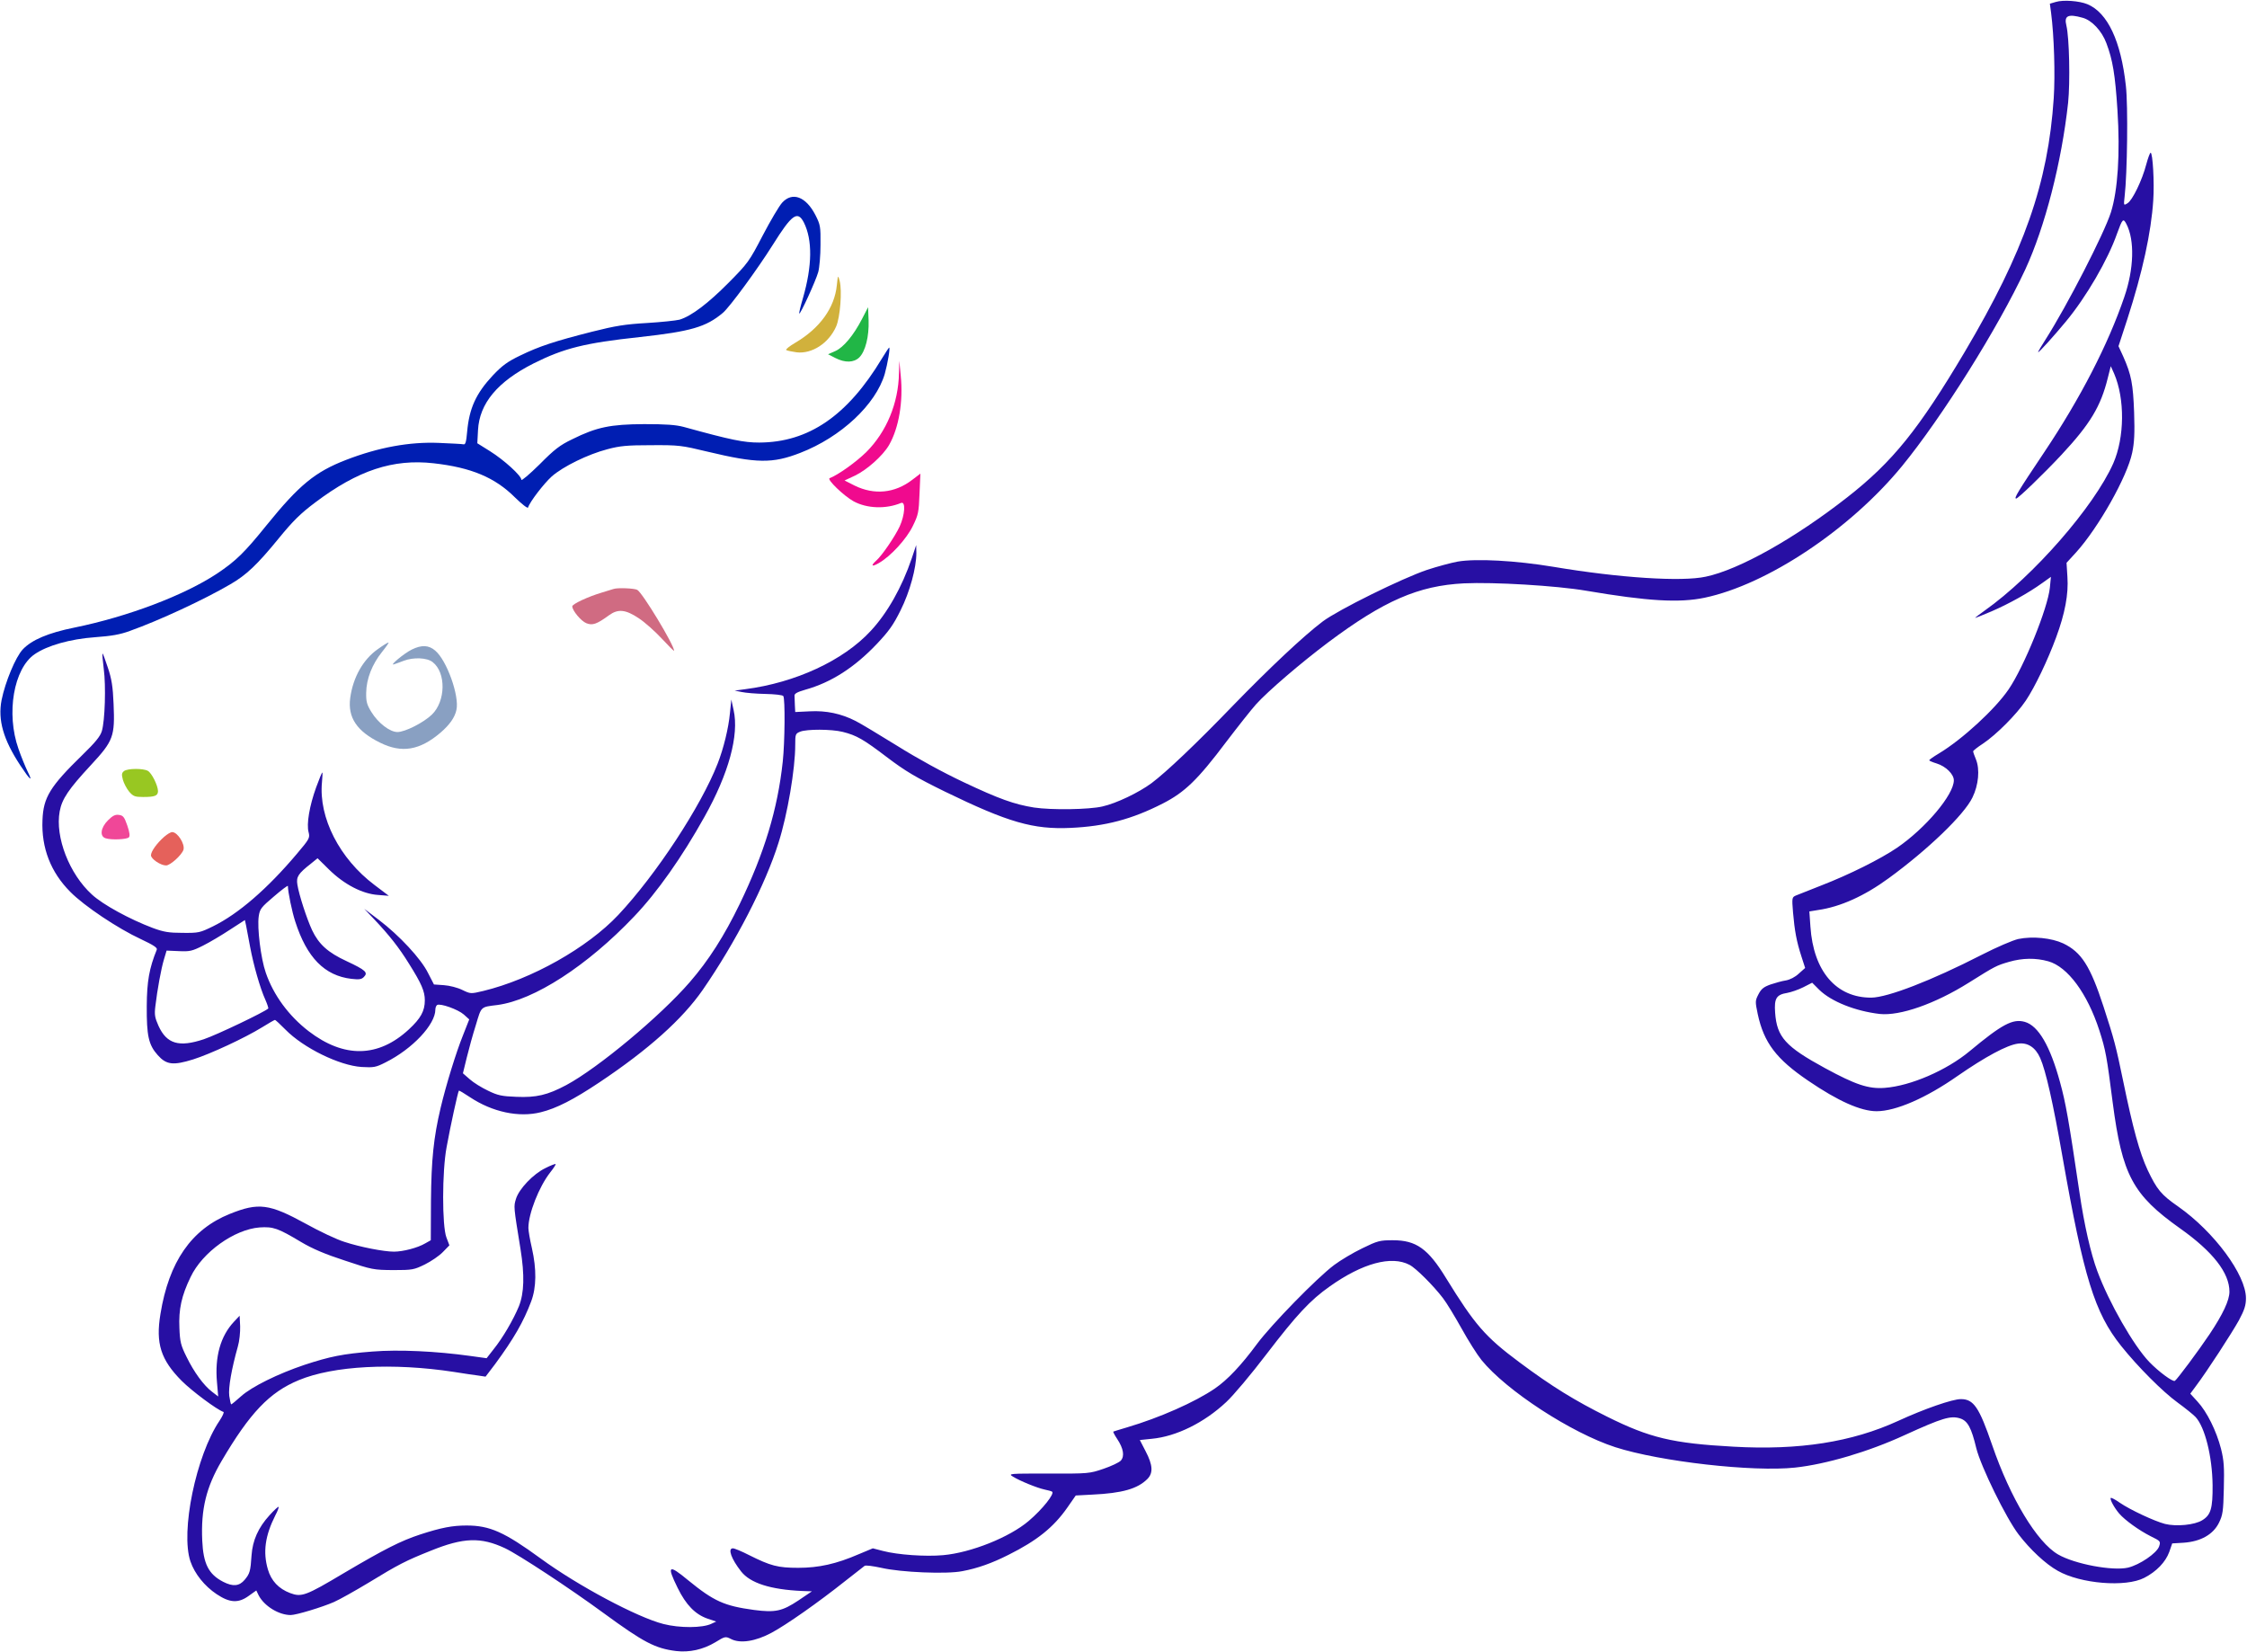 <?xml version="1.0" standalone="no"?>
<svg xmlns:xlink="http://www.w3.org/1999/xlink" id="svg" version="1.0" xmlns="http://www.w3.org/2000/svg" width="1280pt" height="941pt" viewBox="0 0 1280 941" preserveAspectRatio="xMidYMid meet">
<g transform="translate(0,941) scale(0.1,-0.1)" fill="#000000" stroke="none">
<path d="M11711 9399 l-34 -10 7 -52 c17 -131 24 -351 15 -487 -32 -483 -169&#10;-874 -506 -1443 -263 -443 -411 -627 -669 -829 -300 -235 -617 -413 -807 -453&#10;-137 -30 -492 -7 -867 56 -216 36 -440 48 -546 30 -38 -7 -116 -28 -174 -47&#10;-143 -48 -507 -228 -595 -294 -110 -83 -303 -265 -510 -478 -210 -218 -381&#10;-380 -465 -443 -73 -54 -200 -115 -280 -133 -76 -18 -291 -21 -390 -6 -112 18&#10;-199 49 -400 144 -121 57 -265 136 -380 208 -102 63 -208 127 -236 141 -82 42&#10;-168 60 -261 55 l-83 -4 -2 38 c-1 21 -2 45 -2 55 -1 12 16 21 61 34 147 41&#10;280 126 408 261 68 72 94 108 135 191 53 106 90 242 90 327 l-1 45 -25 -75&#10;c-56 -165 -139 -312 -234 -414 -156 -169 -429 -295 -715 -332 l-60 -8 40 -8&#10;c22 -5 83 -10 135 -11 52 -1 98 -6 102 -12 11 -15 9 -262 -3 -373 -29 -272&#10;-105 -521 -245 -811 -88 -182 -178 -323 -285 -446 -167 -193 -522 -489 -703&#10;-586 -107 -57 -171 -72 -285 -67 -82 3 -106 8 -161 35 -36 17 -83 46 -104 65&#10;l-39 34 22 90 c12 49 35 133 52 186 32 107 26 101 122 113 209 27 513 224 779&#10;504 132 138 274 340 401 568 138 246 198 465 166 608 l-13 60 -8 -78 c-8 -85&#10;-36 -200 -70 -287 -95 -243 -350 -632 -566 -862 -176 -187 -493 -366 -769&#10;-433 -72 -17 -72 -17 -120 6 -26 13 -73 25 -104 27 l-57 4 -34 66 c-40 81&#10;-164 214 -280 302 l-83 63 56 -59 c88 -93 142 -162 199 -254 71 -113 90 -157&#10;90 -208 0 -61 -23 -103 -91 -166 -174 -161 -369 -165 -571 -10 -113 87 -200&#10;205 -244 333 -28 80 -50 256 -40 322 6 41 14 51 86 112 44 38 80 65 80 60 0&#10;-33 24 -149 42 -203 66 -205 167 -308 320 -326 44 -5 58 -3 71 11 25 25 10 39&#10;-99 90 -106 49 -158 96 -196 176 -30 64 -75 202 -84 260 -7 44 4 62 78 120&#10;l37 30 67 -66 c86 -84 189 -137 277 -143 l62 -5 -82 62 c-199 150 -318 383&#10;-299 584 3 31 4 57 2 57 -2 0 -18 -38 -35 -85 -38 -105 -56 -210 -43 -256 8&#10;-32 5 -38 -67 -123 -167 -198 -333 -342 -478 -413 -74 -36 -81 -38 -173 -37&#10;-78 0 -108 5 -170 28 -130 49 -283 132 -346 190 -129 117 -211 328 -184 474&#10;13 71 50 126 179 265 127 137 136 162 128 347 -4 99 -11 143 -33 208 -15 45&#10;-28 81 -30 79 -2 -2 1 -41 7 -87 13 -96 7 -296 -11 -355 -9 -30 -38 -65 -110&#10;-135 -186 -181 -223 -243 -228 -371 -7 -159 47 -298 159 -410 79 -80 270 -208&#10;402 -269 72 -34 95 -49 90 -60 -43 -106 -56 -180 -57 -320 -1 -170 10 -222 63&#10;-281 49 -55 88 -59 201 -24 98 31 294 122 393 183 37 23 70 42 73 42 4 0 30&#10;-25 60 -55 103 -105 308 -205 434 -213 69 -4 81 -2 136 26 154 77 284 216 284&#10;301 0 11 5 23 10 26 18 11 119 -25 152 -54 l31 -28 -35 -89 c-40 -99 -97 -284&#10;-128 -415 -40 -169 -53 -296 -55 -529 l-1 -225 -32 -18 c-42 -25 -126 -47&#10;-178 -47 -57 0 -192 26 -283 56 -42 13 -140 59 -219 103 -208 114 -269 122&#10;-433 56 -219 -88 -347 -273 -395 -570 -28 -168 2 -261 121 -381 58 -58 200&#10;-164 238 -177 5 -1 -5 -24 -23 -51 -133 -197 -223 -632 -165 -801 24 -70 80&#10;-140 149 -186 75 -50 124 -53 184 -9 l42 30 14 -29 c32 -60 114 -111 182 -111&#10;32 0 180 45 246 74 32 14 121 64 199 111 170 104 212 125 352 181 187 76 286&#10;79 423 15 77 -36 369 -228 564 -371 227 -166 292 -200 411 -215 76 -9 154 8&#10;224 50 55 34 58 34 88 19 53 -28 141 -14 232 35 84 45 264 171 420 295 55 43&#10;105 82 110 86 6 5 48 -1 95 -11 111 -26 374 -37 462 -19 86 16 168 45 263 93&#10;162 81 256 156 335 269 l48 69 94 5 c171 8 258 33 314 89 34 34 31 80 -10 158&#10;l-33 64 68 7 c139 13 298 91 424 209 41 38 142 158 231 275 170 222 248 306&#10;359 384 186 132 351 177 454 123 36 -18 137 -119 191 -190 21 -27 68 -105 106&#10;-173 37 -67 88 -148 113 -179 141 -174 512 -416 763 -497 255 -82 784 -142&#10;1024 -116 176 19 418 90 624 185 215 98 262 112 316 95 43 -14 64 -53 92 -170&#10;26 -104 169 -397 241 -491 65 -85 153 -168 223 -207 130 -74 387 -95 493 -40&#10;70 36 121 90 142 147 l17 49 66 4 c97 7 167 47 200 113 22 45 25 65 28 195 3&#10;121 1 159 -16 227 -26 101 -80 211 -134 269 l-41 45 31 42 c65 86 206 304 246&#10;376 32 60 40 86 40 126 0 133 -181 378 -386 522 -98 68 -121 97 -174 208 -46&#10;99 -84 238 -139 505 -42 203 -51 237 -112 425 -76 233 -126 311 -230 361 -67&#10;31 -173 42 -256 25 -33 -8 -120 -45 -210 -91 -285 -146 -534 -242 -627 -243&#10;-200 -1 -330 150 -347 405 l-6 86 49 8 c127 18 265 80 404 182 222 162 429&#10;361 476 459 35 71 43 161 20 217 -9 21 -16 42 -16 46 0 4 25 24 56 44 75 50&#10;191 166 244 245 51 76 125 230 173 361 50 135 71 246 64 344 l-5 80 55 60&#10;c127 141 290 429 319 567 12 57 15 110 11 229 -6 163 -16 215 -61 317 l-28 61&#10;50 153 c87 269 136 494 148 678 7 101 -3 271 -15 271 -4 0 -15 -30 -25 -67&#10;-23 -89 -79 -205 -107 -221 -22 -14 -22 -13 -16 40 15 128 20 517 7 629 -28&#10;255 -104 417 -219 465 -46 19 -137 26 -180 13z m152 -90 c53 -14 110 -75 136&#10;-145 36 -95 50 -179 63 -381 16 -249 2 -457 -37 -582 -38 -120 -249 -531 -372&#10;-724 -24 -37 -43 -70 -43 -73 0 -8 90 92 158 174 117 141 240 353 292 502 30&#10;83 35 89 53 54 48 -92 43 -257 -12 -416 -92 -270 -251 -578 -456 -884 -152&#10;-227 -174 -264 -160 -264 11 0 157 141 258 249 164 176 224 276 264 438 l17&#10;67 19 -42 c62 -144 60 -364 -5 -512 -110 -247 -454 -641 -732 -838 -33 -23&#10;-57 -42 -54 -42 2 0 45 17 94 38 97 42 209 104 288 161 l49 35 -6 -62 c-12&#10;-117 -147 -450 -235 -579 -77 -113 -264 -285 -397 -365 -30 -18 -55 -35 -55&#10;-39 0 -3 19 -11 42 -18 52 -16 98 -61 98 -96 0 -82 -160 -272 -323 -384 -96&#10;-65 -272 -153 -432 -215 -66 -26 -131 -52 -144 -57 -23 -10 -24 -12 -17 -97 9&#10;-104 20 -165 48 -251 l21 -65 -36 -32 c-21 -20 -51 -35 -74 -39 -21 -3 -60&#10;-14 -87 -23 -39 -14 -53 -25 -69 -56 -19 -37 -19 -41 -4 -113 35 -163 106&#10;-256 287 -379 170 -116 300 -174 390 -174 109 0 282 75 463 202 156 108 280&#10;175 342 183 55 8 100 -21 127 -82 32 -73 73 -254 127 -563 121 -687 183 -888&#10;334 -1077 95 -119 237 -261 321 -322 44 -32 91 -70 103 -83 53 -57 95 -223 97&#10;-388 1 -133 -10 -170 -59 -200 -43 -27 -148 -37 -212 -21 -61 16 -198 80 -258&#10;121 -25 18 -49 30 -51 27 -7 -7 20 -56 48 -89 33 -38 112 -95 179 -129 57 -28&#10;58 -29 48 -59 -14 -38 -110 -104 -177 -120 -87 -20 -303 20 -398 75 -121 70&#10;-272 321 -376 624 -74 215 -105 261 -178 261 -48 0 -207 -55 -357 -124 -264&#10;-121 -564 -168 -938 -147 -347 19 -477 50 -720 171 -183 91 -315 172 -500 310&#10;-195 145 -254 214 -418 480 -102 167 -170 215 -302 215 -75 0 -87 -3 -175 -46&#10;-52 -25 -124 -68 -160 -95 -100 -75 -356 -338 -439 -449 -90 -122 -168 -205&#10;-241 -255 -113 -77 -314 -166 -500 -221 -41 -12 -76 -23 -78 -24 -2 -2 8 -21&#10;22 -42 36 -54 43 -98 21 -123 -10 -11 -55 -32 -99 -47 -79 -27 -86 -28 -313&#10;-27 -227 0 -231 0 -202 -18 41 -25 137 -64 179 -73 19 -4 38 -9 43 -12 17 -10&#10;-54 -100 -133 -167 -109 -93 -329 -181 -488 -195 -100 -9 -258 2 -342 24 l-58&#10;15 -79 -33 c-129 -56 -229 -78 -346 -78 -116 0 -157 11 -279 72 -43 22 -84 39&#10;-93 39 -31 0 -9 -61 47 -132 52 -66 167 -103 348 -111 l55 -2 -77 -52 c-92&#10;-61 -131 -70 -253 -54 -169 23 -228 49 -376 170 -111 92 -122 84 -59 -44 48&#10;-98 101 -151 169 -175 l51 -17 -28 -13 c-50 -24 -180 -25 -273 -1 -149 38&#10;-487 218 -699 373 -207 151 -290 188 -422 188 -81 0 -144 -12 -264 -51 -110&#10;-36 -203 -83 -435 -220 -218 -130 -241 -138 -306 -114 -66 25 -108 70 -127&#10;135 -29 99 -16 192 43 309 13 24 20 45 18 47 -2 3 -26 -19 -52 -48 -64 -70&#10;-96 -143 -102 -227 -6 -92 -10 -105 -39 -140 -31 -37 -67 -40 -122 -12 -84 43&#10;-114 103 -120 236 -8 178 23 304 110 452 161 274 273 392 440 461 197 82 537&#10;100 883 47 55 -9 118 -18 141 -21 l40 -6 54 71 c106 144 162 241 206 358 30&#10;80 31 183 4 303 -11 47 -20 99 -20 115 0 81 60 234 124 316 19 24 33 45 31 48&#10;-2 2 -29 -8 -58 -23 -69 -33 -151 -119 -168 -176 -13 -44 -14 -39 26 -285 24&#10;-149 21 -250 -9 -326 -32 -77 -91 -179 -145 -246 l-39 -50 -94 13 c-194 27&#10;-407 37 -556 25 -168 -13 -242 -28 -388 -76 -149 -50 -300 -124 -361 -179 -28&#10;-25 -53 -46 -56 -46 -2 0 -7 21 -11 48 -6 46 13 154 49 282 9 30 14 82 13 115&#10;l-3 60 -32 -34 c-77 -82 -110 -199 -97 -345 l7 -81 -34 26 c-49 37 -104 113&#10;-146 199 -33 66 -38 86 -41 165 -5 106 12 184 64 291 67 141 249 271 393 282&#10;78 5 104 -4 236 -83 64 -38 136 -69 250 -106 155 -52 163 -53 275 -54 110 0&#10;118 2 180 32 36 18 82 49 103 71 l37 38 -17 45 c-25 65 -25 376 1 514 22 122&#10;65 317 70 322 2 2 30 -15 63 -37 128 -85 279 -117 403 -86 90 22 187 72 334&#10;170 280 187 473 360 589 527 186 269 358 601 432 839 51 160 95 420 95 556 0&#10;61 1 65 28 76 38 15 177 15 242 -1 80 -20 118 -42 256 -147 102 -77 159 -111&#10;326 -193 362 -176 504 -217 718 -207 196 9 348 49 524 139 125 64 198 134 362&#10;352 67 88 143 184 170 214 67 74 252 233 409 351 318 238 515 324 775 337 169&#10;8 525 -13 695 -42 353 -60 531 -70 675 -40 357 75 829 389 1125 750 228 279&#10;547 787 702 1120 112 242 207 610 244 950 12 117 7 370 -10 440 -14 56 10 67&#10;92 44z m-10438 -5294 c19 -101 56 -233 87 -301 11 -25 18 -47 16 -49 -21 -20&#10;-295 -151 -367 -175 -141 -47 -211 -27 -258 76 -21 47 -24 64 -18 112 11 94&#10;33 214 49 267 l15 50 69 -3 c63 -3 76 0 138 31 38 19 107 60 154 91 l85 55 7&#10;-32 c3 -18 14 -72 23 -122z m10243 -81 c111 -31 223 -184 291 -394 36 -112 42&#10;-146 76 -411 54 -413 114 -525 383 -716 188 -133 282 -254 282 -361 0 -49 -37&#10;-128 -113 -242 -63 -94 -185 -258 -198 -266 -12 -7 -92 52 -146 108 -89 93&#10;-229 337 -296 518 -37 100 -74 261 -101 445 -62 420 -79 514 -111 630 -56 206&#10;-123 322 -201 344 -68 19 -129 -13 -314 -167 -131 -109 -336 -198 -484 -209&#10;-92 -7 -166 18 -339 112 -226 123 -275 177 -285 316 -6 82 7 103 69 113 22 4&#10;63 18 91 32 l51 26 41 -41 c69 -67 206 -121 344 -137 115 -12 314 57 507 178&#10;153 96 158 98 230 119 76 22 152 23 223 3z" style="fill:#270fa3"/>
<path d="M4456 8256 c-17 -18 -67 -103 -111 -187 -77 -148 -84 -158 -195 -270&#10;-116 -117 -212 -190 -279 -210 -20 -5 -103 -14 -186 -19 -123 -7 -179 -16&#10;-310 -49 -217 -55 -304 -84 -411 -136 -73 -35 -103 -57 -157 -114 -95 -102&#10;-134 -186 -146 -321 -5 -59 -10 -74 -21 -71 -8 2 -71 5 -140 8 -166 7 -343&#10;-25 -529 -97 -176 -68 -267 -143 -451 -370 -128 -159 -177 -206 -283 -277&#10;-187 -124 -509 -246 -813 -308 -149 -30 -243 -70 -294 -124 -41 -43 -100 -185&#10;-121 -289 -22 -114 10 -225 106 -371 56 -85 75 -101 42 -35 -13 27 -37 85 -52&#10;129 -71 201 -27 456 92 538 72 50 204 87 343 97 95 7 143 15 200 36 168 60&#10;422 178 571 265 92 53 154 112 275 260 84 103 126 144 210 207 243 183 443&#10;249 674 223 214 -24 350 -81 464 -195 39 -38 72 -64 74 -57 11 34 90 136 135&#10;177 65 57 206 126 317 155 71 19 112 23 250 23 157 1 172 -1 321 -37 280 -67&#10;370 -68 527 -7 233 90 431 276 482 450 17 61 32 150 25 150 -2 0 -20 -28 -41&#10;-62 -196 -326 -418 -478 -699 -479 -88 0 -158 14 -430 89 -45 12 -101 16 -225&#10;16 -193 -1 -271 -17 -410 -86 -71 -34 -102 -58 -187 -144 -57 -56 -103 -95&#10;-103 -87 0 23 -99 113 -179 163 l-72 45 4 75 c8 152 111 276 317 380 172 86&#10;289 116 605 150 290 32 377 57 473 138 39 33 198 250 284 387 109 174 141 197&#10;177 128 50 -100 48 -247 -5 -431 -14 -47 -23 -86 -21 -88 6 -6 94 186 108 236&#10;7 25 13 95 13 156 1 104 -1 114 -29 169 -54 105 -131 134 -189 71z" style="fill:#001eb2"/>
<path d="M4767 7785 c-13 -129 -97 -245 -236 -327 -34 -20 -58 -39 -52 -42 6&#10;-4 32 -9 59 -13 88 -10 183 52 225 147 23 52 35 204 20 260 -9 35 -10 34 -16&#10;-25z" style="fill:#d1b13c"/>
<path d="M4911 7594 c-49 -95 -106 -163 -153 -184 l-41 -18 41 -21 c56 -29&#10;106 -27 137 3 35 35 56 120 53 210 l-3 76 -34 -66z" style="fill:#21b646"/>
<path d="M5121 7285 c-3 -172 -71 -335 -186 -450 -58 -57 -160 -130 -209 -149&#10;-18 -6 82 -102 137 -132 76 -41 183 -45 270 -9 27 11 22 -68 -8 -134 -28 -59&#10;-100 -165 -134 -195 -33 -30 -25 -37 16 -13 68 39 158 138 193 211 31 63 34&#10;78 38 183 l5 115 -46 -35 c-100 -77 -217 -88 -329 -33 l-57 29 60 28 c68 33&#10;157 112 193 173 56 97 82 248 67 396 l-8 85 -2 -70z" style="fill:#f00a8e"/>
<path d="M3495 6055 c-5 -2 -35 -11 -65 -20 -81 -24 -170 -66 -170 -79 0 -24&#10;50 -84 80 -96 35 -14 59 -6 129 45 52 38 95 33 170 -17 35 -23 94 -76 132&#10;-117 38 -41 69 -72 69 -68 0 33 -181 332 -210 347 -17 9 -112 13 -135 5z" style="fill:#d06b82"/>
<path d="M2152 5712 c-83 -58 -141 -160 -157 -278 -15 -111 38 -190 171 -255&#10;123 -61 226 -43 344 58 51 44 81 86 90 129 18 79 -55 283 -121 338 -37 32 -78&#10;33 -133 6 -45 -22 -133 -96 -101 -84 11 3 36 13 55 20 56 21 133 18 165 -8 77&#10;-60 74 -223 -5 -299 -48 -46 -153 -99 -196 -99 -43 0 -110 51 -149 115 -25 41&#10;-30 58 -29 109 1 79 34 162 90 232 24 30 41 54 37 54 -5 0 -32 -17 -61 -38z" style="fill:#89a0c2"/>
<path d="M707 5018 c-14 -11 -15 -19 -7 -50 6 -21 22 -51 36 -68 23 -26 32&#10;-30 79 -30 68 0 85 7 85 34 -1 33 -36 103 -58 115 -28 15 -114 14 -135 -1z" style="fill:#98c722"/>
<path d="M615 4737 c-42 -42 -48 -91 -14 -102 32 -11 121 -7 133 5 7 7 5 27&#10;-9 68 -17 49 -24 57 -48 60 -21 3 -36 -5 -62 -31z" style="fill:#f04798"/>
<path d="M935 4643 c-41 -36 -75 -83 -75 -105 0 -21 55 -58 86 -58 24 0 89 59&#10;99 89 10 33 -34 101 -64 101 -9 0 -29 -12 -46 -27z" style="fill:#e5615b"/>
</g>
</svg>
